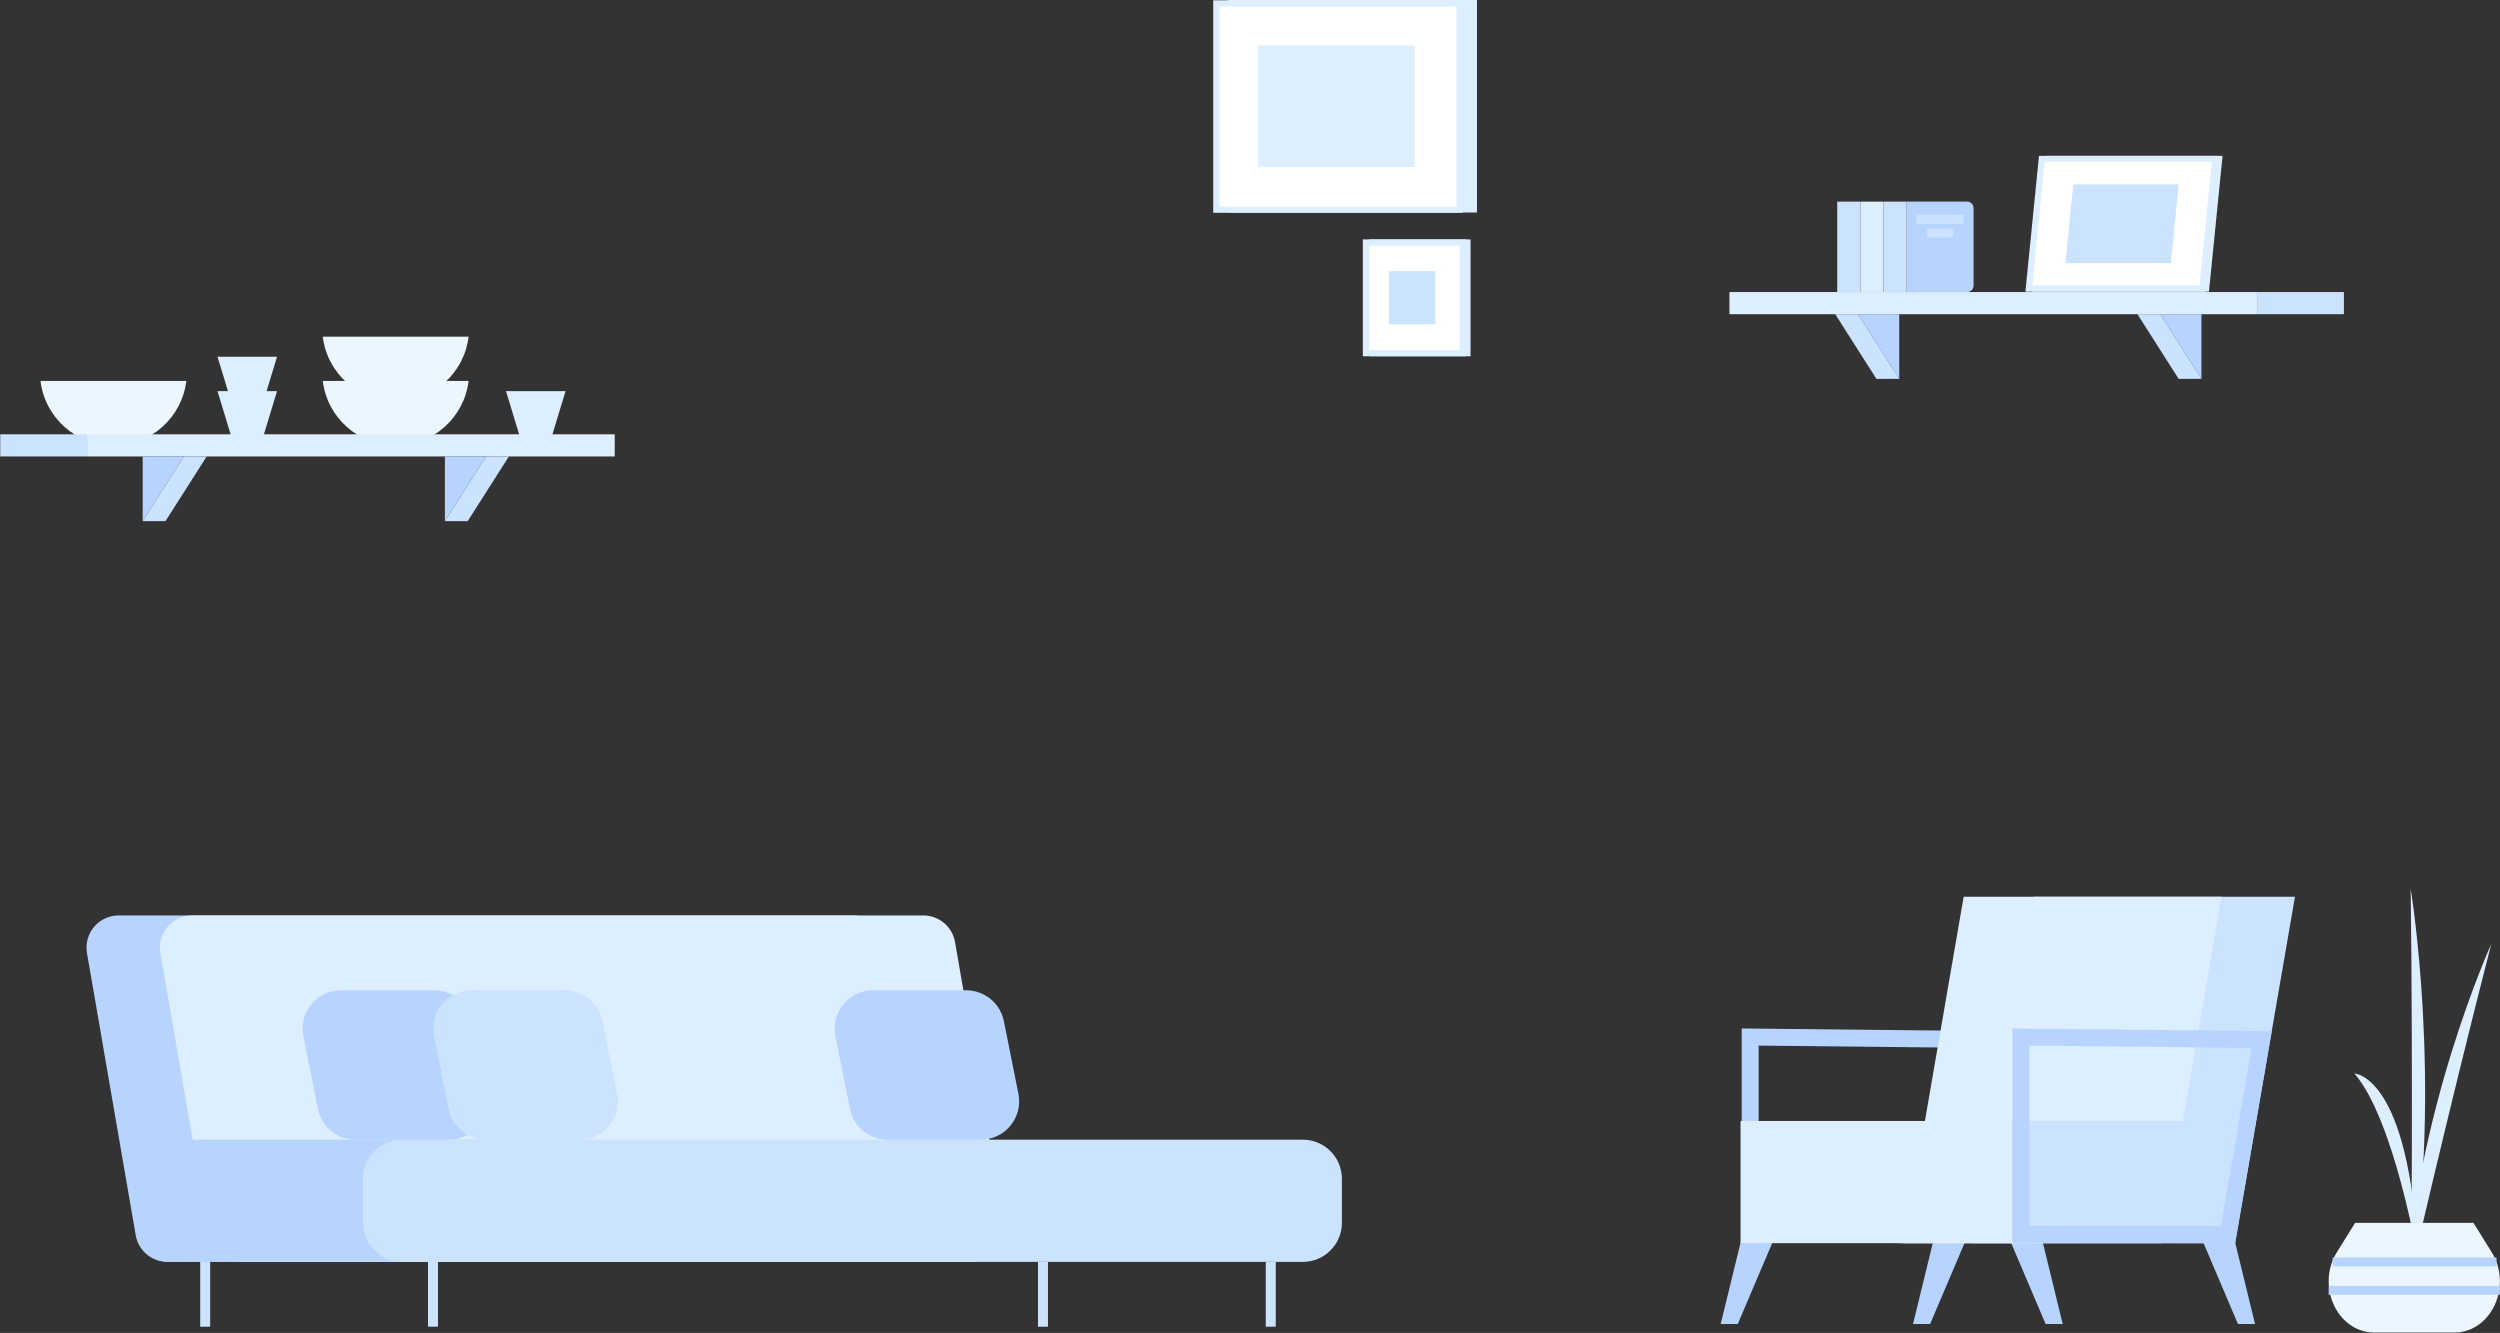 <?xml version="1.0" encoding="UTF-8"?>
<svg width="2005px" height="1069px" viewBox="0 0 2005 1069" version="1.1" xmlns="http://www.w3.org/2000/svg" xmlns:xlink="http://www.w3.org/1999/xlink">
    <rect x="0" y="0" width="2005" height="1069" fill="#333333" stroke="none"/>
    <!-- Generator: Sketch 55.2 (78181) - https://sketchapp.com -->
    <title>Illustration 3</title>
    <desc>Created with Sketch.</desc>
    <g id="Scene" stroke="none" stroke-width="1" fill="none" fill-rule="evenodd">
        <g id="Illustration-3" transform="translate(-67, 2)">
            <g id="Background">
                <g id="Background-Object-/-Sofa-/-2" transform="translate(640, 897.5) scale(-1, 1) translate(-640, -897.5) translate(136, 732)">
                    <g id="Group-24" transform="translate(0.8, 0.2)">
                        <path d="M352.821,277.822 L941.976,277.822 C954.503,277.822 965.209,268.806 967.342,256.464 L1006.447,30.124 C1009.166,14.388 997.05,0 981.082,0 L391.926,0 C379.401,0 368.694,9.016 366.561,21.359 L327.455,247.699 C324.737,263.434 336.852,277.822 352.821,277.822" id="Fill-1" fill="#B6D4FF"></path>
                        <path d="M296.512,277.822 L883.128,277.822 C895.653,277.822 906.36,268.806 908.493,256.464 L947.598,30.124 C950.316,14.388 938.201,0 922.232,0 L335.618,0 C323.092,0 312.385,9.016 310.252,21.359 L271.147,247.699 C268.429,263.434 280.544,277.822 296.512,277.822" id="Fill-3" fill="#DCEEFF"></path>
                        <path d="M694.654,277.822 L940.888,277.822 C953.46,277.822 963.651,267.631 963.651,255.059 L963.651,202.598 C963.651,190.027 953.46,179.836 940.888,179.836 L694.654,179.836 C682.082,179.836 671.891,190.027 671.891,202.598 L671.891,255.059 C671.891,267.631 682.082,277.822 694.654,277.822" id="Fill-5" fill="#B6D4FF"></path>
                        <path d="M911.631,277.822 L911.631,329.806" id="Stroke-7" stroke="#CCE3FF" stroke-width="8"></path>
                        <path d="M728.944,277.822 L728.944,329.806" id="Stroke-9" stroke="#CCE3FF" stroke-width="8"></path>
                        <path d="M239.74,277.822 L239.74,329.806" id="Stroke-11" stroke="#CCE3FF" stroke-width="8"></path>
                        <path d="M57.053,277.822 L57.053,329.806" id="Stroke-13" stroke="#CCE3FF" stroke-width="8"></path>
                        <path d="M31.331,277.822 L753.75,277.822 C771.054,277.822 785.081,263.795 785.081,246.491 L785.081,211.166 C785.081,193.863 771.054,179.836 753.75,179.836 L31.331,179.836 C14.027,179.836 -8e-05,193.863 -8e-05,211.166 L-8e-05,246.491 C-8e-05,263.795 14.027,277.822 31.331,277.822" id="Fill-15" fill="#CCE3FF"></path>
                        <path d="M716.33,179.835 L791.048,179.835 C805.721,179.835 818.355,169.481 821.237,155.094 L832.903,96.85 C836.719,77.796 822.146,60.015 802.714,60.015 L727.996,60.015 C713.323,60.015 700.689,70.37 697.808,84.757 L686.142,143 C682.325,162.054 696.898,179.835 716.33,179.835" id="Fill-18" fill="#B6D4FF"></path>
                        <path d="M289.622,179.835 L364.34,179.835 C379.013,179.835 391.647,169.481 394.529,155.094 L406.195,96.85 C410.011,77.796 395.438,60.015 376.006,60.015 L301.288,60.015 C286.615,60.015 273.981,70.37 271.1,84.757 L259.434,143 C255.617,162.054 270.19,179.835 289.622,179.835" id="Fill-20" fill="#B6D4FF"></path>
                        <path d="M611.53,179.835 L686.248,179.835 C700.921,179.835 713.555,169.481 716.437,155.094 L728.103,96.85 C731.919,77.796 717.346,60.015 697.914,60.015 L623.196,60.015 C608.523,60.015 595.889,70.37 593.008,84.757 L581.342,143 C577.525,162.054 592.098,179.835 611.53,179.835" id="Fill-22" fill="#CCE3FF"></path>
                    </g>
                </g>
                <g id="Group-23" transform="translate(1454, 125)">
                    <polygon id="Fill-1" fill="#DCEEFF" points="392.733 0.5 382.329 104.399 245.728 104.399 256.132 0.5"></polygon>
                    <polygon id="Stroke-2" stroke="#DCEEFF" stroke-width="5" points="392.733 0.5 382.329 104.399 245.728 104.399 256.132 0.5"></polygon>
                    <polygon id="Fill-4" fill="#FFFFFF" points="389.677 0.5 379.273 104.399 240.131 104.399 250.536 0.5"></polygon>
                    <polygon id="Stroke-5" stroke="#DCEEFF" stroke-width="5" points="389.677 0.5 379.273 104.399 240.131 104.399 250.536 0.5"></polygon>
                    <polygon id="Fill-7" fill="#CCE3FF" points="360.34 20.882 354.018 84.017 269.469 84.017 275.791 20.882"></polygon>
                    <polygon id="Fill-8" fill="#DCEEFF" points="105.024 107.219 123.588 107.219 123.588 34.706 105.024 34.706"></polygon>
                    <polygon id="Fill-9" fill="#CCE3FF" points="86.459 107.219 105.023 107.219 105.023 34.706 86.459 34.706"></polygon>
                    <polygon id="Fill-10" fill="#CCE3FF" points="123.588 107.219 142.151 107.219 142.151 34.706 123.588 34.706"></polygon>
                    <path d="M190.664,107.219 L142.151,107.219 L142.151,34.706 L190.664,34.706 C193.497,34.706 195.793,37.002 195.793,39.835 L195.793,102.091 C195.793,104.923 193.497,107.219 190.664,107.219" id="Fill-11" fill="#B6D4FF"></path>
                    <polygon id="Fill-13" fill="#CCE3FF" points="150.101 52.45 187.844 52.45 187.844 45.27 150.101 45.27"></polygon>
                    <polygon id="Fill-15" fill="#CCE3FF" points="158.511 63.526 179.434 63.526 179.434 56.347 158.511 56.347"></polygon>
                    <polygon id="Fill-16" fill="#DCEEFF" points="0 124.995 423.178 124.995 423.178 107.219 0 107.219"></polygon>
                    <polygon id="Fill-17" fill="#CCE3FF" points="423.178 124.995 492.795 124.995 492.795 107.219 423.178 107.219"></polygon>
                    <polygon id="Fill-18" fill="#B6D4FF" points="103.141 124.995 136.188 176.841 136.188 124.995"></polygon>
                    <polygon id="Fill-19" fill="#CCE3FF" points="84.853 124.995 117.9 176.841 136.188 176.841 103.141 124.995"></polygon>
                    <polygon id="Fill-20" fill="#B6D4FF" points="345.518 124.995 378.565 176.841 378.565 124.995"></polygon>
                    <polygon id="Fill-21" fill="#CCE3FF" points="327.229 124.995 360.276 176.841 378.565 176.841 345.517 124.995"></polygon>
                </g>
                <g id="Group-14" transform="translate(1447, 716.4)">
                    <polygon id="Fill-1" fill="#B6D4FF" points="384.651 272.488 414.846 343.45 428.539 343.45 410.373 269.01"></polygon>
                    <polygon id="Fill-2" fill="#B6D4FF" points="230.4 272.488 260.594 343.45 274.287 343.45 256.122 269.01"></polygon>
                    <polygon id="Fill-3" fill="#B6D4FF" points="0 343.45 13.693 343.45 43.887 272.488 18.166 269.01"></polygon>
                    <polygon id="Fill-4" fill="#B6D4FF" points="154.251 343.45 167.943 343.45 198.139 272.488 172.416 269.01"></polygon>
                    <path d="M16.838,106.416 L16.838,278.24 L195.408,278.622 L224.774,108.653 L16.838,106.416 Z M30.438,120.163 L208.653,122.08 L183.96,264.998 L30.438,264.67 L30.438,120.163 Z" id="Fill-5" fill="#B6D4FF"></path>
                    <polygon id="Fill-6" fill="#CCE3FF" points="251.166 0.8 203.167 278.622 412.566 278.622 460.567 0.8"></polygon>
                    <polygon id="Fill-7" fill="#DCEEFF" points="194.858 0.8 146.858 278.622 353.718 278.622 401.718 0.8"></polygon>
                    <path d="M143.569,278.622 L389.804,278.622 C402.375,278.622 412.566,268.431 412.566,255.859 L412.566,203.398 C412.566,190.826 402.375,180.635 389.804,180.635 L143.569,180.635 C130.997,180.635 120.806,190.826 120.806,203.398 L120.806,255.859 C120.806,268.431 130.997,278.622 143.569,278.622" id="Fill-8" fill="#CCE3FF"></path>
                    <polygon id="Fill-10" fill="#DCEEFF" points="15.913 278.622 233.996 278.622 233.996 180.634 15.913 180.634"></polygon>
                    <path d="M233.996,106.416 L233.996,278.24 L412.567,278.622 L441.933,108.653 L233.996,106.416 Z M247.596,120.163 L425.811,122.08 L401.119,264.998 L247.596,264.67 L247.596,120.163 Z" id="Fill-12" fill="#B6D4FF"></path>
                </g>
                <g id="Group-8" transform="translate(1162, 192)">
                    <polygon id="Fill-1" fill="#DCEEFF" points="5.766 89.23 81.884 89.23 81.884 0.5 5.766 0.5"></polygon>
                    <polygon id="Stroke-2" stroke="#DCEEFF" stroke-width="5" points="5.766 89.23 81.884 89.23 81.884 0.5 5.766 0.5"></polygon>
                    <polygon id="Fill-4" fill="#FFFFFF" points="0.5 89.23 78.035 89.23 78.035 0.5 0.5 0.5"></polygon>
                    <polygon id="Stroke-5" stroke="#DCEEFF" stroke-width="5" points="0.5 89.23 78.035 89.23 78.035 0.5 0.5 0.5"></polygon>
                    <polygon id="Fill-7" fill="#CCE3FF" points="18.852 66.141 56.11 66.141 56.11 23.427 18.852 23.427"></polygon>
                </g>
                <g id="Group-16" transform="translate(1934.6, 710)">
                    <path d="M130.434,44.919 C130.434,44.919 69.094,180.304 61.77,327.504 C61.77,327.504 96.102,178.335 130.434,44.919" id="Fill-1" fill="#DCEEFF"></path>
                    <path d="M20.684,148.96 C20.684,148.96 64.834,150.109 71.555,297.309 C71.555,297.309 52.715,186.212 20.684,148.96" id="Fill-3" fill="#DCEEFF"></path>
                    <path d="M65.768,0.8 C65.768,0.8 91.541,156.539 66.173,315.012 C66.173,315.012 67.68,149.497 65.768,0.8" id="Fill-5" fill="#DCEEFF"></path>
                    <path d="M100.534,356.687 L36.792,356.687 C36.314,356.687 35.837,356.678 35.362,356.661 C6.297,355.574 -9.874,318.811 6.587,292.288 L21.19,268.761 L116.136,268.761 L130.738,292.288 C147.199,318.811 131.029,355.574 101.964,356.661 C101.489,356.678 101.013,356.687 100.534,356.687" id="Fill-8" fill="#ECF6FF"></path>
                    <path d="M-8e-05,322.871 L137.326,322.871" id="Stroke-11" stroke="#B6D4FF" stroke-width="7.2"></path>
                    <path d="M3.187,300.134 L134.58,300.134" id="Stroke-14" stroke="#B6D4FF" stroke-width="7.2"></path>
                </g>
                <g id="Group-8" transform="translate(1042, 0)">
                    <polygon id="Fill-1" fill="#DCEEFF" points="11.971 165.94 207.049 165.94 207.049 0.5 11.971 0.5"></polygon>
                    <polygon id="Stroke-2" stroke="#DCEEFF" stroke-width="5" points="11.971 165.94 207.049 165.94 207.049 0.5 11.971 0.5"></polygon>
                    <polygon id="Fill-4" fill="#FFFFFF" points="0.5 166.162 195.578 166.162 195.578 0.722 0.5 0.722"></polygon>
                    <polygon id="Stroke-5" stroke="#DCEEFF" stroke-width="5" points="0.5 166.162 195.578 166.162 195.578 0.722 0.5 0.722"></polygon>
                    <polygon id="Fill-7" fill="#DCEEFF" points="33.726 131.983 159.573 131.983 159.573 34.457 33.726 34.457"></polygon>
                </g>
                <g id="Background-Object-/-Pluteus-/-2" transform="translate(313.5, 341.5) scale(-1, 1) translate(-313.5, -341.5) translate(67, 267)">
                    <g id="Group-21">
                        <path d="M460.515,36.492 C457.036,65.692 432.182,88.346 402.041,88.346 C371.9,88.346 347.046,65.692 343.567,36.492 L460.515,36.492 Z" id="Fill-1" fill="#ECF6FF"></path>
                        <g id="Group-5" transform="translate(117, 0.924)" fill="#ECF6FF">
                            <path d="M117.125,0.076 C113.646,29.276 88.792,51.93 58.65,51.93 C28.51,51.93 3.656,29.276 0.177,0.076 L117.125,0.076 Z" id="Fill-3"></path>
                        </g>
                        <path d="M234.125,36.492 C230.646,65.692 205.792,88.346 175.65,88.346 C145.51,88.346 120.656,65.692 117.177,36.492 L234.125,36.492 Z" id="Fill-6" fill="#ECF6FF"></path>
                        <polygon id="Fill-8" fill="#DCEEFF" points="270.819 44.715 318.564 44.715 305.708 87.005 283.675 87.005"></polygon>
                        <polygon id="Fill-10" fill="#DCEEFF" points="39.435 44.715 87.18 44.715 74.324 87.005 52.291 87.005"></polygon>
                        <polygon id="Fill-12" fill="#DCEEFF" points="270.819 17.099 318.564 17.099 305.708 59.39 283.675 59.39"></polygon>
                        <polygon id="Fill-14" fill="#DCEEFF" points="0 97.078 423.178 97.078 423.178 79.302 0 79.302"></polygon>
                        <polygon id="Fill-16" fill="#CCE3FF" points="423.178 97.078 492.795 97.078 492.795 79.302 423.178 79.302"></polygon>
                        <polygon id="Fill-17" fill="#B6D4FF" points="103.141 97.078 136.188 148.924 136.188 97.078"></polygon>
                        <polygon id="Fill-18" fill="#CCE3FF" points="84.853 97.078 117.9 148.924 136.188 148.924 103.141 97.078"></polygon>
                        <polygon id="Fill-19" fill="#B6D4FF" points="345.518 97.078 378.565 148.924 378.565 97.078"></polygon>
                        <polygon id="Fill-20" fill="#CCE3FF" points="327.229 97.078 360.276 148.924 378.565 148.924 345.517 97.078"></polygon>
                    </g>
                </g>
            </g>
        </g>
    </g>
</svg>